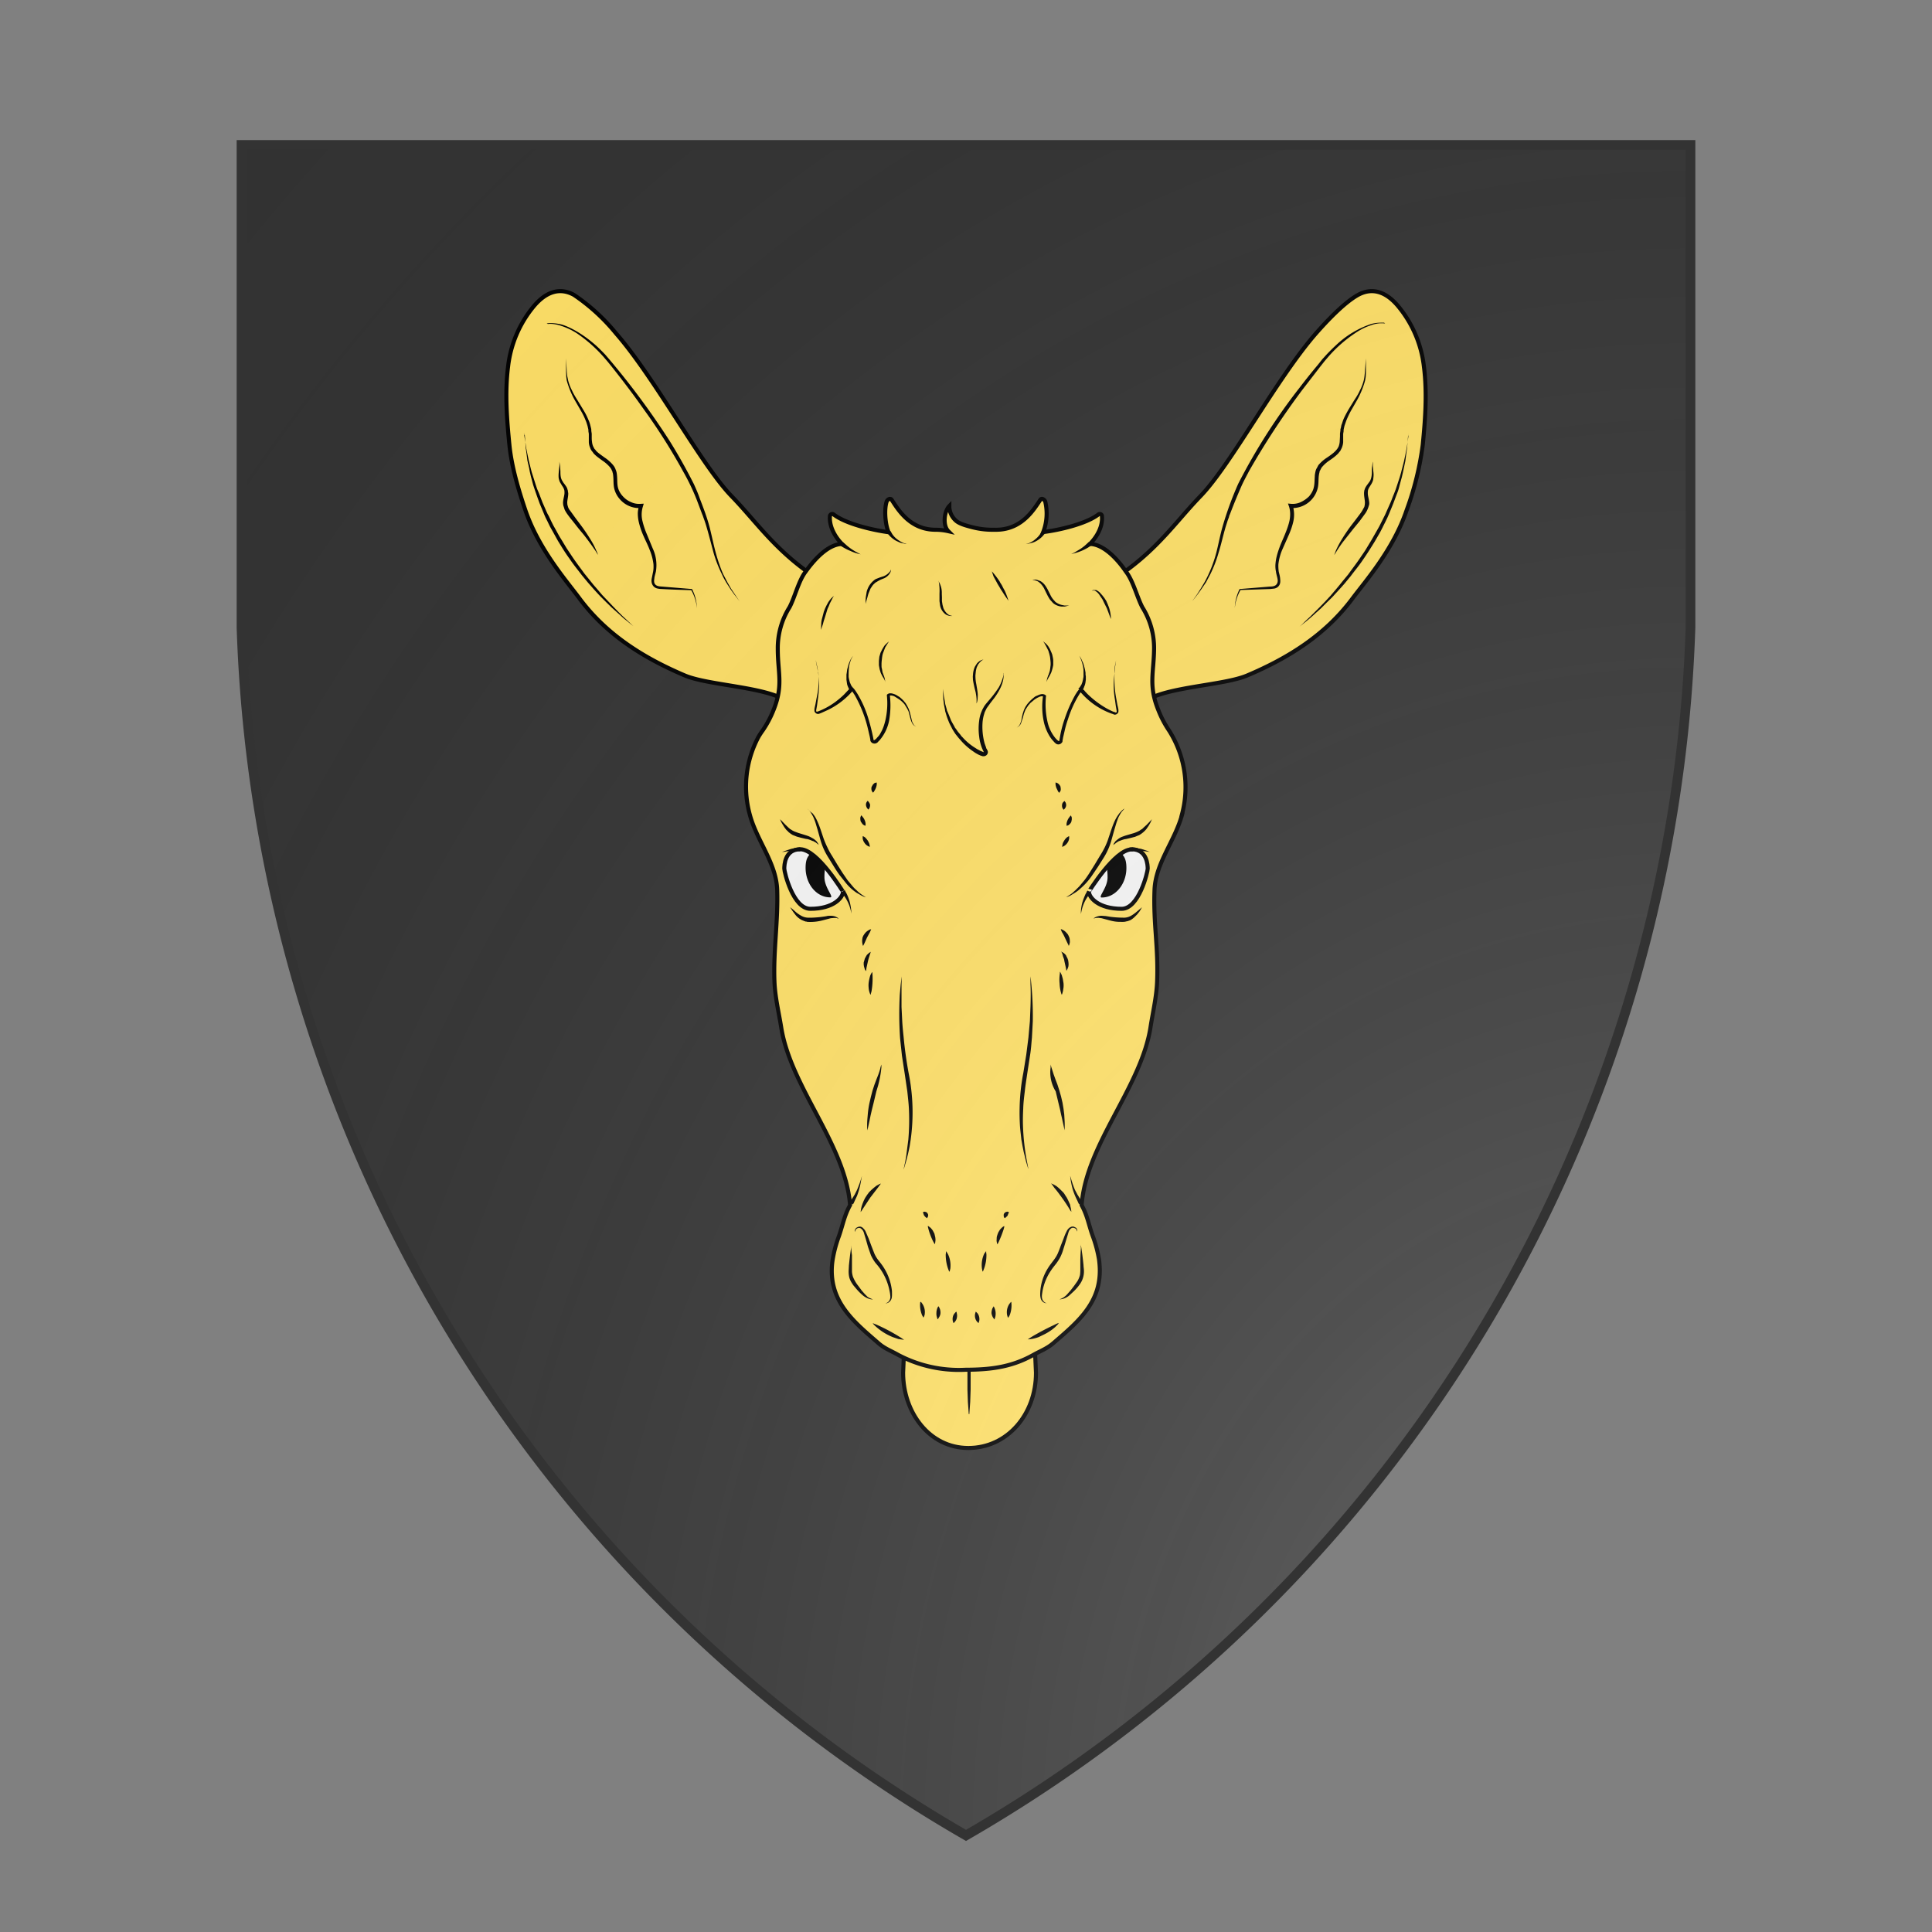 <svg id="coaworld_burg_229_burg_229_s-1" width="500" height="500" viewBox="0 10 200 200" xmlns="http://www.w3.org/2000/svg" xmlns:x="http://www.w3.org/1999/xlink"><rect x="0" y="10" width="200" height="200" fill="#808080" stroke="none"/><defs><clipPath id="heater_coaworld_burg_229_burg_229_s-1"><path d="m25,25 h150 v50 a150,150,0,0,1,-75,125 a150,150,0,0,1,-75,-125 z"/></clipPath><g id="donkeyHeadCaboshed_coaworld_burg_229_burg_229_s-1" stroke-width=".28"><path class="secondary" d="M104.64 130.59c-1.86-.16-2.77-.38-4.42-.38-1.64 0-2.56.22-4.38.37l-.18 4.16c0 2.73 1.81 5.19 4.5 5.19 2.7 0 4.67-2.33 4.67-5.19l-.19-4.15z"/><g stroke="none" fill="#000"><path d="M100.21 132.27a16.65 16.65 0 0 0 .1 1.68l.01.48v1.47l-.03.86-.06.83h-.04l-.06-.84-.03-.84v-1.96l.05-.85c.01-.5.05-.84.05-.84h.01z"/></g><g><g><path d="M91.92 81.15c-4.5-2.18-5.97-4.72-8.12-6.93-2.1-2.18-5.25-8.12-7.96-11.22a13.49 13.49 0 0 0-2.9-2.65c-.97-.53-1.92-.23-2.78.8a7.92 7.92 0 0 0-1.76 4.13c-.23 1.8-.09 3.62.09 5.43.15 1.5.61 3.05 1.1 4.5.93 2.72 2.84 4.88 3.72 6.07 1.87 2.52 4.41 4.11 7.27 5.33 1.61.69 5.55.78 7 1.75"/><g stroke="none" fill="#000"><path d="m71.92 71.86.03.07.04.24.02.36c0 .14 0 .29.04.45.02.07.05.15.1.22.04.08.09.15.15.22.06.09.13.17.17.27l.03.09v.02l.02.03v.03l.03.19c0 .24-.07.45-.07.64l.01.14.04.14c.03.1.08.19.15.27l.39.54.39.52a12.66 12.66 0 0 1 .65.97c.18.29.3.55.38.74.05.09.07.16.09.21l.02.07-.04-.06-.12-.2a21.03 21.03 0 0 0-.8-1.1l-.39-.47-.4-.51c-.15-.18-.29-.36-.42-.55-.06-.1-.13-.2-.16-.33l-.06-.18a1.4 1.4 0 0 1-.02-.2c.01-.25.09-.46.1-.65v-.13l-.01-.04v-.02c0 .01 0 0 0 0v-.02l-.02-.06a.87.87 0 0 0-.13-.24l-.15-.25c-.05-.1-.07-.2-.09-.28-.02-.19 0-.35.01-.49l.04-.35v-.23l-.02-.07zm.48-7.13.04.76.01.2.02.18c.01.13.05.25.07.38a3.26 3.26 0 0 0 .27.7c.1.23.24.45.37.66l.4.66a4.47 4.47 0 0 1 .36.7c.06.12.1.25.13.37l.05.2.02.09v.1l.03.2v.19c0 .13 0 .25.02.37.01.12.04.23.09.34l.08.15.06.06.05.07c.16.17.38.31.58.46a2.7 2.7 0 0 1 .6.53c.04.06.09.11.12.19l.03.05v.02l.01.02.02.05.02.05c.05.14.06.28.07.41.02.27 0 .52.06.75.05.22.18.44.33.6.16.18.35.32.57.41.21.1.44.14.68.12l.2-.01-.06.2a1.86 1.86 0 0 0-.04.95 5.59 5.59 0 0 0 .32.97l.4.97a2.72 2.72 0 0 1 .22 1.59c-.04.18-.1.34-.11.5-.03.16-.02.32.08.41.1.1.26.12.43.13l2.08.17h.01l.01.02a3.04 3.04 0 0 1 .33 1.3 3.11 3.11 0 0 0-.4-1.26l.04.02c-.68-.02-1.37-.04-2.07-.08a1.4 1.4 0 0 1-.27-.03.52.52 0 0 1-.27-.13.56.56 0 0 1-.15-.27.74.74 0 0 1 0-.29l.1-.5c.03-.17.03-.33.02-.5a3.71 3.71 0 0 0-.26-.98c-.12-.32-.28-.63-.42-.95a5.21 5.21 0 0 1-.34-1.01 2.69 2.69 0 0 1-.06-.55c0-.19.04-.38.1-.55l.13.17a1.77 1.77 0 0 1-1.48-.62 1.7 1.7 0 0 1-.38-.74c-.06-.27-.04-.54-.06-.78-.01-.12-.02-.24-.06-.34v-.04l-.03-.05v-.02l-.02-.01-.01-.04c-.02-.06-.06-.1-.09-.15a2.47 2.47 0 0 0-.54-.48c-.2-.15-.43-.3-.61-.5l-.07-.1-.06-.07c-.04-.07-.09-.13-.1-.2a1.05 1.05 0 0 1-.1-.4V69.94l-.03-.18v-.1l-.02-.09-.04-.18c-.04-.12-.07-.24-.12-.35-.09-.23-.2-.46-.33-.68l-.38-.66a6 6 0 0 1-.6-1.43c-.02-.13-.04-.26-.04-.38l-.01-.2v-.96z"/><path d="M69.5 69.9a8.57 8.57 0 0 0 .1.68l.05.35.08.4.1.47.13.52.07.27.09.28.18.57.1.3.13.3.24.63.28.64.07.15.09.16.15.32.16.32.18.32c.12.22.23.43.36.63l.38.63.4.6c.27.4.56.78.83 1.15l.42.52.2.25.21.24.4.47.4.42.36.38.33.34.3.3.26.24.36.34.13.12-.14-.11-.39-.32a2.8 2.8 0 0 1-.27-.23l-.31-.28-.36-.32-.38-.37-.4-.4a20.3 20.3 0 0 1-.64-.7l-.22-.25-.43-.52c-.28-.37-.59-.74-.86-1.15-.29-.39-.54-.81-.8-1.23l-.36-.65-.18-.32a10.15 10.15 0 0 1-.16-.33l-.16-.32-.07-.16-.07-.17-.27-.65-.12-.33-.11-.31-.11-.32-.1-.3-.16-.6-.07-.3-.05-.27-.12-.52-.06-.48-.06-.42-.02-.35-.04-.5c-.06-.06-.06-.13-.06-.13zm1.58-7.58.06-.01.08-.01h.13c.17 0 .44.02.76.1.64.2 1.49.68 2.35 1.44.21.19.42.4.64.63l.3.35.31.37a53.49 53.49 0 0 1 3.85 5.26 38.15 38.15 0 0 1 1.66 2.96c.15.33.3.67.41 1 .26.67.5 1.31.67 1.95.16.63.28 1.24.43 1.79.15.55.32 1.03.5 1.45l.3.58.27.47.25.37.18.27a7.45 7.45 0 0 0 .16.23l-.17-.22a7.73 7.73 0 0 0-.2-.26l-.26-.36-.3-.47c-.1-.17-.21-.36-.3-.57a8.94 8.94 0 0 1-.57-1.45c-.15-.55-.3-1.15-.48-1.77a8.99 8.99 0 0 0-.23-.7l-.02-.06-.02-.06-.05-.12-.37-.98a15.07 15.07 0 0 0-.94-1.96A40.64 40.64 0 0 0 78.1 68.72c-.43-.6-.85-1.2-1.28-1.77a72.07 72.07 0 0 0-1.25-1.62l-.3-.37-.3-.35a9.78 9.78 0 0 0-1.8-1.59A4.64 4.64 0 0 0 72.1 62.5a2.53 2.53 0 0 0-.75-.15h-.12l-.08.01-.08-.03z"/></g></g><g><path d="M108.08 81.15c4.5-2.18 5.98-4.72 8.12-6.93 2.1-2.18 5.25-8.12 7.96-11.22.73-.83 1.94-2.12 2.9-2.65.98-.53 1.93-.23 2.78.8a7.93 7.93 0 0 1 1.76 4.13c.23 1.8.1 3.62-.08 5.43a20.7 20.7 0 0 1-1.11 4.5c-.92 2.72-2.83 4.88-3.72 6.07-1.87 2.52-4.4 4.11-7.27 5.33-1.6.69-5.55.78-7 1.75"/><g stroke="none" fill="#000"><path d="M128.08 71.86v.31l.03.35c.02.14.03.3 0 .49 0 .09-.03.18-.07.27s-.1.18-.15.26c-.05.08-.1.15-.13.24l-.02.06v.02s0 .01 0 0v.02l-.01.04v.13c0 .18.08.4.1.65 0 .07 0 .13-.03.2a1.79 1.79 0 0 1-.22.5l-.41.56-.41.5-.38.48-.34.43a8.5 8.5 0 0 0-.46.67l-.12.2-.05.06.03-.07.08-.22c.08-.18.2-.43.38-.73a12.66 12.66 0 0 1 .65-.97l.4-.52c.13-.18.28-.36.39-.54l.15-.27.03-.14.01-.14c0-.2-.06-.41-.06-.64 0-.06 0-.12.02-.19v-.04l.01-.02.01-.02.03-.09a1.49 1.49 0 0 1 .17-.27l.16-.22a.76.76 0 0 0 .09-.22c.04-.15.05-.31.05-.45s0-.26.02-.36l.03-.24.02-.08zm-.48-7.13v.97l-.01.2c0 .12-.03.25-.05.37a6 6 0 0 1-.6 1.43l-.38.66a6.49 6.49 0 0 0-.32.68l-.12.35-.04.18-.02.1v.09l-.03.18V70.52a1.3 1.3 0 0 1-.1.4l-.1.2-.07.08-.06.08c-.19.2-.41.36-.62.5a2.48 2.48 0 0 0-.54.49l-.08.15-.02.04v.01l-.02.02-.02.05v.04c-.03.1-.05.22-.06.34-.02.24 0 .51-.07.78a1.8 1.8 0 0 1-1.86 1.36l.14-.17a2.19 2.19 0 0 1 .04 1.1c-.08.35-.2.68-.35 1.01l-.42.95a3.62 3.62 0 0 0-.26.98c-.01.16 0 .33.02.5.03.15.09.33.1.5.01.1.02.19 0 .3a.48.48 0 0 1-.14.26.52.52 0 0 1-.27.13l-.27.03-2.09.07.04-.01a3.13 3.13 0 0 0-.4 1.25 3.15 3.15 0 0 1 .33-1.3l.01-.01h.02l2.08-.17c.16 0 .33-.03.42-.13.1-.1.12-.25.09-.4-.03-.17-.09-.33-.11-.51a1.8 1.8 0 0 1-.03-.55c.03-.36.13-.7.25-1.04.12-.34.27-.65.4-.97.13-.32.25-.64.32-.97.06-.32.06-.66-.04-.96l-.07-.2.21.02c.23.02.47-.02.68-.12s.4-.23.57-.4c.15-.18.28-.4.32-.61.06-.23.05-.48.07-.75 0-.13.03-.27.06-.4l.02-.06.02-.05.01-.02.01-.02.03-.05.1-.19a2.7 2.7 0 0 1 .61-.53c.22-.15.42-.29.58-.46l.06-.07.05-.06.09-.15c.04-.1.07-.22.08-.34l.02-.37v-.2l.03-.2v-.1l.03-.09.04-.2c.05-.11.08-.24.13-.37.1-.24.23-.47.36-.7l.4-.65c.14-.21.28-.43.38-.66a3.26 3.26 0 0 0 .27-.7c.03-.13.05-.25.06-.38l.02-.18.01-.2.06-.76z"/><path d="M130.51 69.9v.18l-.04.5-.03.35-.06.42-.06.47-.11.52-.06.28-.07.3-.16.59a3.86 3.86 0 0 1-.2.62l-.12.32-.12.32-.27.66-.07.16-.07.16-.16.33a10.15 10.15 0 0 0-.16.32l-.17.33-.37.64c-.26.42-.52.84-.8 1.24-.27.41-.58.77-.86 1.15l-.43.52-.22.25-.21.23-.42.46-.41.4-.38.38-.36.32a7.6 7.6 0 0 1-.31.28l-.27.23-.4.32-.13.1.13-.11.36-.35.26-.24.3-.3.33-.33.37-.38.39-.42.4-.47.2-.24.2-.25.43-.52c.27-.38.56-.75.83-1.15.13-.2.28-.4.4-.6l.38-.63.36-.63.18-.32.16-.32.16-.32.08-.16.07-.16.28-.63c.1-.22.16-.42.25-.62l.12-.31.1-.3.19-.58.08-.28.07-.27.13-.5.1-.47.08-.41.06-.36.07-.5c-.03-.15-.02-.22-.02-.22zm-1.58-7.58h-.07l-.08-.01h-.12c-.18 0-.44.03-.75.15-.31.1-.67.27-1.05.53a9.31 9.31 0 0 0-1.81 1.58l-.3.35-.3.38-1.25 1.62a54.05 54.05 0 0 0-3.66 5.58c-.17.33-.35.65-.5.98a41.94 41.94 0 0 0-.81 1.97l-.05.12-.02.05-.01.06-.09.24-.15.47c-.18.62-.31 1.22-.48 1.76a8.62 8.62 0 0 1-.56 1.46l-.3.57-.32.47-.26.36-.2.26-.18.22.16-.22.19-.27.24-.38.28-.47a9.08 9.08 0 0 0 .8-2.03c.14-.55.25-1.16.43-1.79a22.88 22.88 0 0 1 1.08-2.95 41.2 41.2 0 0 1 4.22-6.61 41.9 41.9 0 0 1 1.28-1.6l.3-.38.32-.35c.21-.22.42-.43.64-.63a6.5 6.5 0 0 1 2.35-1.43c.31-.1.58-.11.76-.11h.2c.04.05.07.05.07.05z"/></g></g><path d="M114.9 96.22a7.3 7.3 0 0 0-.89-5.81 7.1 7.1 0 0 1-.75-1.44c-.67-1.67-.3-2.54-.28-4.18a5.3 5.3 0 0 0-.81-2.88c-.37-.71-.64-1.84-1.13-2.46-.65-.96-1.6-1.9-2.49-1.91.5-.5.9-1.22.83-1.93 0-.12-.15-.18-.25-.1-.85.65-2.73 1.08-3.8 1.21a3.6 3.6 0 0 0 .14-2.1c-.05-.15-.25-.27-.34-.13-.45.68-1.21 1.93-2.79 2.06l-.21.01h-.17c-.65.01-1.17-.07-1.77-.24-.29-.08-.69-.2-.9-.4a1.32 1.32 0 0 1-.44-1c-.36.37-.47 1.34-.07 1.74a4 4 0 0 0-.88-.1c-1.75 0-2.57-1.36-3.03-2.07-.1-.14-.3-.02-.35.14-.17.52-.1 1.57.14 2.1-1.07-.14-2.95-.57-3.8-1.23a.16.16 0 0 0-.25.11c-.06.71.34 1.43.83 1.93-.9.02-1.82.95-2.5 1.9-.49.63-.75 1.77-1.12 2.47a5.3 5.3 0 0 0-.81 2.88c0 1.64.39 2.5-.28 4.18a7.1 7.1 0 0 1-.76 1.44 4.93 4.93 0 0 0-.3.46 7.3 7.3 0 0 0-.59 5.35c.48 1.8 1.83 3.34 1.89 5.2.07 2.14-.27 4.17-.19 6.3.04 1.09.3 2.14.47 3.2.67 4.15 4.43 8.06 4.75 12.25-.4.72-.5 1.37-.77 2.14a8.75 8.75 0 0 0-.43 1.61c-.06.37-.08.76-.05 1.14.16 2.08 1.7 3.33 3.2 4.63.43.38.87.53 1.36.81a8.97 8.97 0 0 0 4.68 1.03c1.9 0 3.28-.25 4.67-1.03.5-.28.93-.43 1.36-.8 1.51-1.3 3.05-2.56 3.2-4.64.03-.39.01-.76-.04-1.14a8.74 8.74 0 0 0-.43-1.61c-.28-.77-.37-1.42-.77-2.14.31-4.2 4.08-8.1 4.75-12.25.16-1.06.42-2.11.46-3.2.09-2.41-.27-3.96-.18-6.3.07-1.86 1.42-3.4 1.9-5.2z"/></g><g><path fill="#f6f6f6" d="M91.51 101.53c0 .43-.67 1.19-2.25 1.19-1.2 0-1.8-2.54-1.8-2.77 0-.22.02-1.34 1.1-1.34 1.19 0 2.95 2.95 2.95 2.92zm19.92-2.92c1.08 0 1.11 1.13 1.11 1.34 0 .22-.6 2.77-1.8 2.77-1.59 0-2.26-.77-2.26-1.2 0 .04 1.78-2.9 2.95-2.9z"/><g stroke="none" fill="#000"><path d="m91.96 122.97.06-.07.13-.19.17-.27.16-.32c.1-.24.19-.48.25-.67l.09-.3-.06.31a5.3 5.3 0 0 1-.28 1.07l-.14.3-.1.22-.05.07-.23-.15zm15.85.15-.04-.07-.1-.22a4.93 4.93 0 0 1-.28-.67 5 5 0 0 1-.2-1.01l.09.3c.06.2.14.43.24.67l.17.32.17.27.13.19.05.07-.23.15zM94.79 76.66h.01l.02.04.08.14a1.49 1.49 0 0 0 .34.37l.11.08.11.07.11.06.1.05.17.05.06.02h-.06l-.17-.04-.11-.02-.13-.04-.13-.06-.13-.06a1.83 1.83 0 0 1-.55-.47l-.03-.05h-.04l.24-.14zm-3.26.77.05.05.12.1a3.84 3.84 0 0 0 .83.57l.15.08.05.03-.06-.02-.17-.04c-.14-.04-.31-.1-.48-.18-.18-.07-.35-.16-.47-.23a1.47 1.47 0 0 1-.2-.13l.18-.23zm17.07 24.17-.04.06-.12.16a2.76 2.76 0 0 0-.47 1.06l-.04.2v.07-.28c.01-.16.04-.37.1-.59.06-.21.15-.42.22-.58l.1-.17.03-.07.22.14zm-16.96-.16.03.07.1.18a3.33 3.33 0 0 1 .31 1.17l.01.2v.07-.08l-.04-.2a2.76 2.76 0 0 0-.48-1.05l-.11-.16-.05-.06.23-.14zm-4.35-2.64.2-.07.42-.14.45-.09.2-.03v.28l-.2-.02a3.42 3.42 0 0 0-.88.05l-.2.02zm3.06 1.04s-.12-.02-.12.7c0 .73.69 1.39.4 1.39-.94 0-1.7-.91-1.7-2.04 0-.75.25-.81.35-1.06m16.17-22.03v.01l-.04.05-.12.14a1.79 1.79 0 0 1-.56.4l-.13.05-.12.03-.12.03-.16.03-.07.01.07-.02.16-.05.1-.05.11-.06.11-.07.11-.09a1.7 1.7 0 0 0 .42-.5l.02-.04h.01l.21.13zm3.2.84-.06.04-.15.1a3.6 3.6 0 0 1-.95.4l-.16.04-.07.02.06-.03.15-.07.43-.26c.15-.1.3-.22.4-.31l.12-.11.04-.05.19.23zm2.07 21.2c.1.24.35.31.35 1.06 0 1.12-.76 2.04-1.7 2.04-.3 0 .4-.66.4-1.39 0-.73-.12-.7-.12-.7m3.07-1.05-.2-.03a4.75 4.75 0 0 0-.9-.05l-.19.02v-.28a5.46 5.46 0 0 0 .65.12l.43.14c.12.06.2.08.2.08z"/></g></g><g stroke="none" fill="#000"><path d="m107.75 87.53.08-.08.04-.04.02-.05.04-.05.04-.07.06-.16.05-.2c0-.06.03-.13.03-.2V86.22l-.03-.22-.05-.2a4.09 4.09 0 0 0-.16-.45l-.06-.09.07.08.06.1.07.16.08.17.06.2.06.23.04.23v.12l.02.13v.23l-.03.22c-.02.08-.03.14-.06.2l-.03.08-.03.08-.04.08-.04.05-.06.08-.23-.17zm-2.17-.46v-.14c.01-.09.05-.2.1-.34l.03-.05.01-.05.04-.11.03-.11.02-.13.03-.26v-.13l-.01-.14-.03-.27-.03-.13-.03-.12c-.03-.08-.04-.16-.08-.23l-.1-.2-.09-.17-.07-.12-.08-.12.1.09.12.1.13.15.12.2.11.25.05.13.03.14c.02.09.04.2.04.29V85.89a2.91 2.91 0 0 1-.1.41l-.04.12-.1.2-.17.3-.03.15zm-4.85 1.47v-.3l-.02-.2-.04-.25-.07-.27c-.04-.18-.09-.39-.12-.6 0-.1-.02-.22 0-.33a1.52 1.52 0 0 1 .14-.59l.14-.22.08-.08.09-.07a.84.84 0 0 1 .15-.08l.1-.03h.04l-.04.01-.1.06-.11.1-.13.16-.05.1-.05.11a2.14 2.14 0 0 0-.06.26l-.03.29a2.85 2.85 0 0 0 .06.6l.05.3c.03.19.06.38.05.53l-.01.22-.03.17-.03.1z"/><path d="M102.6 86.45v.13l-.01.16-.01.1-.02.11a2.51 2.51 0 0 1-.2.56 4.36 4.36 0 0 1-.4.65l-.27.35-.26.36-.1.2-.05.11-.03.11c-.05.15-.08.32-.1.48a4.3 4.3 0 0 0 .14 1.55l.09.25c.01.04.02.09.05.12l.03.06.02.03.02.05a.28.28 0 0 1-.06.26.3.3 0 0 1-.25.1h-.05l-.02-.01-.03-.01-.07-.02-.14-.06-.13-.07-.12-.07-.23-.16a4.42 4.42 0 0 1-.81-.75l-.09-.1-.08-.1-.16-.2-.14-.22-.06-.1-.06-.12c-.07-.14-.15-.28-.2-.42a4.44 4.44 0 0 1-.15-.41l-.06-.2-.03-.1-.01-.09-.07-.35-.04-.32-.02-.27v-.5l.05.5.05.26.05.3.1.35.02.1.04.08.08.19.16.4c.06.13.14.25.22.4l.05.1.07.09.14.2.16.19.07.1.08.08c.23.26.5.49.79.68l.22.14.23.12.12.05.1.04s0-.01 0 0c.02.02 0-.02 0-.01l-.01-.04-.03-.06-.06-.13a3.1 3.1 0 0 1-.21-.83 4.02 4.02 0 0 1 0-1.11 2.51 2.51 0 0 1 .12-.52l.05-.12.05-.12.12-.22c.1-.15.2-.26.3-.38a7.6 7.6 0 0 0 .71-.93 3.14 3.14 0 0 0 .3-.73l.03-.16v-.1zm7.76-.88a7.17 7.17 0 0 0 .01 2.64l.08.44.05.21.02.12v.14a.26.26 0 0 1-.27.2l-.05-.01h-.02v-.02l-.06-.02-.1-.03a5.1 5.1 0 0 1-1.9-1.24l-.16-.17-.08-.08v-.01s-.01-.01 0 0h.05s.01-.01 0 0v.02l-.07.09-.11.18a7.65 7.65 0 0 0-.71 1.6c-.1.28-.18.56-.24.84l-.1.43-.04.23v.03l-.01.05-.06.07a.29.29 0 0 1-.17.09.28.28 0 0 1-.2-.04l-.04-.03-.02-.02-.04-.03-.03-.04-.05-.05-.08-.09a2.25 2.25 0 0 1-.27-.4 3.22 3.22 0 0 1-.32-.86 4.97 4.97 0 0 1-.05-1.8l.03.08c-.03-.03-.07-.04-.12-.04-.05 0-.11.02-.17.04l-.03.02-.05.02-.08.04-.16.1-.3.25-.13.15-.11.16-.1.16-.07.18c-.05.12-.07.25-.11.38l-.13.38a.51.51 0 0 1-.12.17.53.53 0 0 1-.17.11.47.47 0 0 0 .15-.12c.04-.04.07-.1.1-.17a1.77 1.77 0 0 0 .1-.38c.03-.13.05-.26.1-.39a1.68 1.68 0 0 1 .16-.38l.12-.18.13-.15a2.8 2.8 0 0 1 .3-.28c.05-.04.1-.09.17-.12l.1-.04.04-.02.05-.02a.79.79 0 0 1 .22-.06c.07 0 .18.01.25.08l.04.03-.01.04a5.5 5.5 0 0 0 .1 1.74 2.7 2.7 0 0 0 .55 1.15l.07.07.03.04.05.04.05.04.02.01c-.01 0 0 0 0 0h.04l.01-.01v-.02l.04-.22a7.63 7.63 0 0 1 .34-1.31 9.35 9.35 0 0 1 .74-1.66l.13-.2.06-.08.02-.02.05-.04a.19.19 0 0 1 .12-.04c.05 0 .08.01.12.03l.06.04.03.02.07.09.15.16a6.42 6.42 0 0 0 1.39 1.04 7.45 7.45 0 0 0 .39.19l.1.03.06.02v.01h.02c.03.01.06-.02.07-.04v-.06l-.02-.11-.04-.23-.06-.44a5.8 5.8 0 0 1-.03-1.8c-.02-.35.04-.63.11-.92zm-7.66 38.5-.03-.02c-.02 0-.04-.03-.06-.07l-.01-.11c0-.05.01-.09.03-.12l.05-.06.06-.04.1-.03.1.02.02.02-.01.04-.03.06-.05.13c-.02.04-.06.07-.1.1l-.05.05-.02.03zm-.54 1.8-.02-.07-.03-.16.01-.24c.01-.08.04-.16.07-.25l.05-.12.07-.11c.04-.08.1-.13.15-.18a.56.56 0 0 1 .13-.1l.05-.03v.07l-.04.15a8.13 8.13 0 0 1-.33.85l-.07.14-.04.05zm-1 1.9-.03-.07-.03-.16a1.84 1.84 0 0 1 .15-1c.03-.06.07-.1.1-.14l.04-.06v.07l.02.17a2.7 2.7 0 0 1-.16.96l-.06.16-.04.07zm-.48 2.75.03.03.08.08c.05.06.1.16.12.26.02.1.02.2 0 .28l-.03.1a.1.1 0 0 1-.02.04l-.03-.03-.08-.08a.68.68 0 0 1-.12-.26.7.7 0 0 1 0-.28l.03-.1.02-.04zm1.23-.37.02.04a1 1 0 0 1 .09.7l-.04.12-.02.05-.03-.04-.07-.1a.8.8 0 0 1-.1-.3c0-.12.03-.24.06-.32l.06-.1.03-.05zm1.22-.31v.05l.01.14a1.84 1.84 0 0 1-.13.75l-.07.12-.03.04-.03-.04-.04-.13a1.04 1.04 0 0 1 .15-.78l.08-.1.06-.05zm9.01-27.23-.07.14-.1.16-.16.2-.2.2c-.08.07-.18.15-.28.2l-.17.06-.1.02-.04.01-.04.01c-.13.02-.26.01-.37.01-.24 0-.47-.04-.69-.1l-.3-.08-.26-.07-.23-.03-.17.01-.12.03-.03.01.02-.03.1-.06a1 1 0 0 1 .44-.1l.28.02.31.05a7.23 7.23 0 0 0 .99.06 1 1 0 0 0 .29-.06c.18-.07.34-.19.47-.29l.32-.27.11-.1zm-1.2-6.82-.05.07-.06.07-.09.1-.09.14-.1.18c-.06.12-.11.27-.17.44l-.16.54-.17.61a4.62 4.62 0 0 1-.57 1.29l-.38.6-.38.56a4.52 4.52 0 0 1-.8.91 2.51 2.51 0 0 1-.38.3l-.18.11-.15.09a1.68 1.68 0 0 1-.3.12l.08-.05.2-.13.14-.1.14-.13.09-.08.08-.08.18-.18.35-.42a7.08 7.08 0 0 0 .36-.52l.35-.56.36-.6c.13-.2.24-.4.34-.6.1-.21.19-.42.25-.62.14-.41.26-.81.41-1.14a2.6 2.6 0 0 1 .23-.42l.12-.17.12-.13a1.12 1.12 0 0 1 .18-.16l.06-.04zm-4.52-1.08-.03-.04-.05-.08-.1-.21a1.06 1.06 0 0 1-.06-.24V94l.04.01.1.04a.5.5 0 0 1 .16.16l.04.07.02.16c0 .06 0 .1-.02.14l-.06.1-.04.03zm.32 1.17-.03-.03-.05-.08a.4.4 0 0 1-.03-.21c0-.08.03-.15.08-.2l.06-.06.03-.02.02.03.05.07a.4.4 0 0 1 .04.22c-.01.07-.04.14-.09.2l-.05.06-.03.02zm.2 1.11v-.15a.93.93 0 0 1 .2-.45l.06-.08.04-.03.02.04.04.1v.14l-.03.15a.4.4 0 0 1-.08.13l-.1.1-.1.04-.05.01zm-.3 1.46v-.05l.02-.11c.01-.09.06-.19.12-.28a.8.8 0 0 1 .2-.23l.1-.06.03-.02.01.05v.1a.65.65 0 0 1-.11.3.76.76 0 0 1-.23.23l-.1.05-.04.02zM93.58 94.7l-.03-.03-.05-.09a.34.34 0 0 1-.03-.14c0-.06 0-.11.03-.16l.04-.07.04-.07.11-.1.1-.03h.05v.14a1.06 1.06 0 0 1-.17.44l-.05.08a.28.28 0 0 0-.04.03zm-.31 1.17-.03-.02-.06-.07a.47.47 0 0 1-.08-.2c-.01-.07 0-.14.03-.2l.05-.08.03-.03.03.02.05.06c.04.06.08.12.09.2 0 .07-.01.15-.04.21l-.05.08-.02.03zm-.21 1.11h-.04l-.09-.05a.32.32 0 0 1-.1-.1l-.09-.13a.44.44 0 0 1-.03-.15c-.01-.04 0-.09 0-.14l.04-.1.02-.04.04.03.06.08a.86.86 0 0 1 .2.45v.1l-.01.05zm.3 1.46-.04-.01-.1-.05a.65.65 0 0 1-.23-.22.65.65 0 0 1-.12-.3v-.11l.01-.05.04.02.1.06c.07.06.13.14.2.23.05.09.1.18.12.28l.02.1v.05zm13.13 8.63.04.06.08.17.07.25.05.3a1.58 1.58 0 0 1 0 .3l-.04.26-.05.18-.03.06-.03-.06-.05-.18a2.92 2.92 0 0 1-.07-.53 2.6 2.6 0 0 1 0-.54l.02-.19v-.08zm.08-1.4a.56.56 0 0 0 .13.07l.08.06.08.08c.03.03.06.07.07.12l.07.13.05.14.02.14.01.14-.01.13-.03.1-.04.1-.04.07-.03.05-.01-.06-.03-.16-.1-.45-.02-.12-.04-.11-.04-.11-.02-.1-.06-.16c-.04-.03-.04-.06-.04-.06zm-.03-1.55.07.02.06.03.09.05a.84.84 0 0 1 .17.15l.09.1.06.11.05.12c.02.04.02.09.03.13 0 .09.02.17 0 .24l-.02.09-.02.06-.03.06-.02-.06-.07-.14-.18-.38c-.06-.13-.13-.27-.2-.37l-.06-.14-.02-.07zm-.7 9.34.01.05.04.14.16.5.12.33.14.37.13.4.12.42.1.43.07.42.05.39.02.35c.03.44 0 .74 0 .74l-.04-.2-.11-.5a8 8 0 0 0-.08-.35l-.08-.38-.1-.41-.1-.42-.1-.42a2.5 2.5 0 0 1-.35-1.66v-.2zm2.08 12.45.04.2.07.5.04.33.04.37c0 .13.03.26.03.41a1.51 1.51 0 0 1-.25.86 3.3 3.3 0 0 1-.52.6l-.26.24a1.27 1.27 0 0 1-.46.23l-.14.02h-.05l.05-.02a1.06 1.06 0 0 0 .3-.17c.07-.05.13-.11.2-.19l.22-.25.23-.3.22-.31c.07-.11.12-.23.16-.35.04-.1.04-.24.05-.37v-.76l.01-.34.03-.5c-.02-.13 0-.2 0-.2zm-.28-.9.01-.08c0-.05-.04-.11-.11-.15-.07-.04-.19-.07-.26-.02-.1.06-.17.16-.21.3l-.14.46-.16.53c-.06.18-.11.38-.2.57-.08.2-.2.38-.32.55-.13.17-.26.32-.37.49a3.72 3.72 0 0 0-.6 1.45c-.02.15-.05.28-.04.4 0 .11.04.21.1.28.05.06.1.1.15.12l.08.02h-.08c-.05 0-.12-.03-.2-.1a.48.48 0 0 1-.15-.3c-.03-.13-.02-.28-.01-.44a3.45 3.45 0 0 1 .53-1.58c.11-.18.24-.34.36-.5.12-.16.23-.32.31-.5a9.31 9.31 0 0 0 .21-.54l.2-.51c.06-.17.12-.32.2-.47a.71.71 0 0 1 .13-.2l.08-.07.1-.05a.31.31 0 0 1 .2-.01l.14.07c.07.07.1.15.09.2l-.04.07zm-.37-1.38-.07-.09-.14-.23a10.9 10.9 0 0 0-.46-.68c-.17-.24-.35-.48-.5-.65l-.16-.23-.07-.08.1.04.12.06.14.08.15.12.15.14.16.16c.06.06.1.12.14.19l.13.2.1.2.09.2c.03.06.05.12.05.18l.04.16.02.12.01.11zm-2.82-16.25.02.15.04.42a23.23 23.23 0 0 1 .1 2.53l-.06 1.14c-.04.4-.06.8-.13 1.21l-.19 1.24c-.06.42-.13.83-.17 1.23-.05.4-.1.8-.11 1.2-.02.38-.03.75-.02 1.12a15.95 15.95 0 0 0 .27 2.5l.08.42.03.15-.05-.14-.12-.4-.07-.3-.09-.36-.08-.4-.08-.45c-.03-.31-.08-.65-.1-1.01-.02-.37-.03-.75-.02-1.15a14.14 14.14 0 0 1 .26-2.46l.2-1.24.15-1.19.1-1.12.04-1.01c.02-.62.02-1.14 0-1.52v-.56zM90.89 81.12l-.06.09-.06.11-.07.14-.09.17-.08.2-.09.2-.07.23a24.84 24.84 0 0 1-.2.64l-.05.19-.13.38.02-.4c0-.12.02-.26.06-.4l.06-.23.06-.23.09-.23.1-.21.11-.2a2.33 2.33 0 0 1 .22-.29l.1-.09.08-.07zm17.81-.36s.03-.03.1-.04h.15c.05 0 .1.03.15.07a.7.7 0 0 1 .16.13l.15.17.14.18.13.2.1.23.09.23a2.82 2.82 0 0 1 .13.69v.1l-.04-.1-.1-.27-.14-.37-.1-.2-.1-.2-.1-.21-.13-.19-.12-.18-.12-.13c-.09-.07-.17-.12-.23-.12l-.08.01h-.04zm-4.11-.73.04-.01.1-.02c.05 0 .12 0 .18.02l.22.08c.15.08.29.22.4.4a2.51 2.51 0 0 1 .15.27l.14.28a1.49 1.49 0 0 0 .3.43l.04.05a1.12 1.12 0 0 0 .45.22l.2.04h.17l.1-.01.04-.01-.04.02-.1.03-.17.04h-.22a1.08 1.08 0 0 1-.53-.2l-.07-.06-.05-.06-.11-.12c-.07-.08-.12-.18-.18-.28l-.14-.28-.13-.27c-.1-.17-.2-.3-.33-.4a.58.58 0 0 0-.17-.1l-.15-.05h-.1l-.04-.01zm-2.81-.6s.1.1.24.28a5.4 5.4 0 0 1 .22.3c.04.06.09.12.11.18l.12.19.1.2.1.18a4.83 4.83 0 0 1 .26.7l-.21-.3a6.43 6.43 0 0 1-.2-.31l-.12-.18-.11-.19-.11-.18-.1-.19-.18-.33-.12-.35zm-3.7.66.03.03.04.07a1.49 1.49 0 0 1 .18.78l.01.26v.26l.04.25.06.23c.06.14.14.26.24.36.09.08.18.14.26.15l.08.02.03.01h-.12a.76.76 0 0 1-.32-.1.98.98 0 0 1-.4-.64l-.04-.28v-.53a3.57 3.57 0 0 0-.04-.77.65.65 0 0 0-.04-.1zm-3.26-.78v.04l-.02.1c-.03.08-.1.2-.21.3a.95.95 0 0 1-.22.15l-.25.1a3.1 3.1 0 0 0-.3.17l-.06.03-.1.09a.95.95 0 0 0-.17.21l-.08.12-.05.12-.1.25-.06.22-.1.34-.03.13v-.14c0-.08 0-.21.02-.36l.04-.24c.01-.08.03-.18.07-.27a1.44 1.44 0 0 1 .45-.62l.06-.05.07-.04.28-.11.25-.08a1.05 1.05 0 0 0 .45-.34l.05-.1.01-.02zm-2.78 8.39-.07-.08-.04-.05-.03-.08-.04-.08-.03-.08c-.03-.06-.04-.13-.05-.2l-.03-.22v-.36l.02-.12.03-.23.06-.22.06-.2.08-.19.07-.14.07-.1.06-.09-.05.1-.06.1a2.58 2.58 0 0 0-.16.54l-.02.22-.01.23V86.68c0 .07.02.14.03.2l.05.2.07.16.03.07.04.05.03.05.04.04.07.08-.22.17zm2.39-.63-.04-.12c-.03-.08-.1-.18-.17-.3l-.1-.2-.04-.13-.04-.13-.05-.28v-.3l.03-.29.04-.13.04-.14.12-.24.12-.2c.04-.06.08-.11.13-.15a2.27 2.27 0 0 1 .21-.19l-.07.11-.08.13-.1.16-.08.2-.09.24-.03.12-.02.13-.03.27-.01.14v.13c0 .1 0 .18.03.26l.02.12.02.12.04.1.02.06.02.05a1.3 1.3 0 0 1 .1.44v.02z"/><path d="M89.63 85.57a6.94 6.94 0 0 1 .23 1.77c-.01.3-.04.6-.08.89l-.06.45-.04.22-.02.11v.07c.01.03.04.04.07.03h.02l.06-.02.1-.04a5.04 5.04 0 0 0 1.13-.65c.23-.18.46-.37.65-.58l.15-.16.08-.08.02-.03.06-.04c.04-.02.07-.02.12-.02s.08.01.12.03l.05.04.02.03.06.08.13.2a7.35 7.35 0 0 1 .74 1.65 15.16 15.16 0 0 1 .34 1.32l.04.21v.03h.05s.01 0 0 0l.02-.01.05-.04.05-.03.03-.04.07-.08c.1-.1.18-.21.24-.34.14-.24.23-.52.3-.8a5.24 5.24 0 0 0 .11-1.74v-.05l.03-.03a.32.32 0 0 1 .25-.07c.08 0 .15.03.22.05l.05.02.05.02.09.05.18.11c.1.08.21.18.3.28l.13.16.1.17.1.2.07.19.1.39c.03.13.05.26.1.38l.1.17.15.12-.17-.11a.78.78 0 0 1-.12-.17c-.06-.12-.1-.25-.13-.38l-.1-.39-.08-.17-.1-.17-.1-.16a1.86 1.86 0 0 0-.44-.39l-.16-.1-.08-.05-.05-.02-.03-.02c-.06-.01-.11-.03-.17-.03-.06 0-.1 0-.12.03l.03-.08a5.96 5.96 0 0 1-.05 1.8 2.94 2.94 0 0 1-.59 1.26l-.08.1-.05.04-.03.04-.04.04-.02.02-.05.03a.29.29 0 0 1-.2.03.29.29 0 0 1-.16-.08l-.06-.08a.07.07 0 0 1-.01-.04v-.04l-.04-.22-.1-.43a8.8 8.8 0 0 0-.94-2.45l-.12-.18-.06-.1h-.01.05l-.08.08-.16.17A5.3 5.3 0 0 1 90.46 89l-.42.19-.1.04-.05.02h-.01l-.02.01-.05.01a.26.26 0 0 1-.27-.2v-.14l.02-.11.05-.22.08-.43a5.62 5.62 0 0 0 .12-1.76c-.08-.25-.12-.54-.18-.83zm7.67 38.5-.03-.03-.06-.04-.09-.1c-.03-.04-.04-.09-.06-.14l-.02-.06-.01-.04.03-.02.08-.02.11.03.06.04.04.06a.2.2 0 0 1 .04.12l-.02.1-.05.08c0 .02-.02.02-.02.02zm.55 1.8-.04-.06-.08-.14a4.75 4.75 0 0 1-.32-.84l-.04-.16v-.07l.05.03.13.1a1.49 1.49 0 0 1 .15.18l.06.11.06.12.06.25c.01.09.02.17.01.24l-.02.16-.02.08zm1 1.9-.03-.06-.06-.16a2.93 2.93 0 0 1-.16-.96l.02-.17v-.07l.05.06.09.15a1.84 1.84 0 0 1 .16.98l-.04.17-.03.06zm.48 2.75.02.04.02.1a.7.7 0 0 1 0 .28.56.56 0 0 1-.12.26l-.07.08-.04.03-.02-.04-.03-.1a.7.7 0 0 1 0-.28.56.56 0 0 1 .13-.26l.07-.08.04-.03zm-1.23-.37.03.04.05.1c.04.09.06.2.06.32a.6.6 0 0 1-.1.3l-.06.1-.04.04-.02-.05-.03-.11c-.03-.09-.04-.2-.03-.31 0-.11.03-.21.06-.3l.05-.1.03-.03zm-1.23-.31.04.03.08.11a1.04 1.04 0 0 1 .15.78l-.05.13-.03.04-.02-.04-.07-.12a1.85 1.85 0 0 1-.14-.75l.01-.14.03-.04zm15.96-33.3-.06.14c-.03.08-.1.2-.18.33l-.15.22-.05.05-.05.06-.05.04-.03.03-.03.03-.13.1-.14.09-.15.06-.14.06-.31.08-.3.07-.13.02-.13.04-.22.08-.05.02-.05.03-.08.05-.13.1-.11.08.06-.13.1-.14.17-.14c.07-.05.14-.1.23-.14l.13-.05.14-.05.58-.17a2.32 2.32 0 0 0 .4-.17l.1-.07.03-.02.03-.01.06-.05.04-.04.05-.05.18-.16.26-.27.1-.11zm-24.97 6.07.13.1.31.27c.13.1.3.22.48.29a1 1 0 0 0 .29.06h.32a7.57 7.57 0 0 0 .97-.1c.1-.03.2-.03.29-.03.18 0 .33.04.43.1l.1.06.03.03h-.04l-.11-.04h-.18l-.22.02-.26.07-.31.08a3.32 3.32 0 0 1-1.05.1l-.05-.02h-.05l-.09-.03-.17-.07a1.32 1.32 0 0 1-.48-.4l-.15-.2-.1-.15-.09-.14zm1.19-6.82a1.6 1.6 0 0 0 .36.34l.12.16c.09.13.16.27.23.43.15.33.27.73.41 1.14a5.68 5.68 0 0 0 .26.61c.09.2.2.4.33.6l.36.6.36.57.35.51.36.43a1.58 1.58 0 0 0 .17.18l.09.08.08.08.15.13.14.1.2.13.07.05-.08-.03a1.68 1.68 0 0 1-.37-.18l-.18-.1a3.3 3.3 0 0 1-.78-.72l-.4-.5a8.63 8.63 0 0 1-.38-.57l-.37-.6a4.62 4.62 0 0 1-.58-1.28l-.17-.61-.16-.54a3.9 3.9 0 0 0-.17-.44l-.1-.18-.09-.14-.08-.1-.07-.07-.06-.08zm-1.87.76.1.1.26.27.18.17.04.04.05.04.05.05.03.01.03.02.11.07.12.06.27.1.58.18.14.05.13.06.23.13.17.14.1.14.07.13-.11-.09-.13-.1-.09-.04-.04-.03-.05-.01-.22-.09-.13-.04-.14-.02-.3-.07-.3-.08-.15-.06-.15-.06-.14-.09-.13-.1-.03-.03-.02-.03-.05-.04-.06-.06-.04-.05c-.06-.08-.11-.14-.15-.22a2.67 2.67 0 0 1-.19-.33l-.05-.12zm6.34 10.53.02.07.01.19a5.2 5.2 0 0 1-.07 1.07l-.05.18c0 .04-.03.06-.03.06l-.02-.06a1.35 1.35 0 0 1-.1-.44 1.58 1.58 0 0 1 0-.3 2.85 2.85 0 0 1 .12-.55l.09-.17.03-.05zm-.09-1.4-.02.07-.05.15-.03.1-.04.12-.03.11-.03.12-.1.45-.02.16-.01.06-.04-.05-.04-.07-.03-.1-.03-.1-.02-.13v-.14l.04-.14.04-.14.07-.13.07-.12.09-.08.07-.07.07-.03.04-.04zm.03-1.55-.03.06-.06.14-.2.37-.17.38-.07.14-.03.06-.03-.06-.01-.06a.97.97 0 0 1-.02-.33l.02-.13.05-.12.07-.11.08-.1a.84.84 0 0 1 .18-.15l.08-.05.07-.03h.07zm.7 9.34v.2a7.36 7.36 0 0 1-.23 1.26l-.12.4-.1.42-.1.42-.1.4-.09.39-.07.34-.11.51-.05.2s-.03-.3 0-.74l.03-.35a6.35 6.35 0 0 1 .12-.81l.1-.43.11-.42.13-.4.14-.37.13-.33c.07-.2.13-.37.15-.5l.04-.14.02-.05zm12.25 17.84-.06.08-.2.2a3.46 3.46 0 0 1-.71.48l-.41.2a2.54 2.54 0 0 1-.67.16h-.1l.09-.05.1-.07.13-.08a17.9 17.9 0 0 1 1.48-.78l.14-.07.11-.05.1-.02zm-12.85 0a2.12 2.12 0 0 0 .22.09l.14.06a13.14 13.14 0 0 1 1.48.79l.13.08.1.07.1.05h-.12l-.28-.04-.38-.13a3.94 3.94 0 0 1-1.32-.87l-.07-.1zm-1.48-5.39a4.57 4.57 0 0 0 .05.7v1.1c0 .13.03.26.06.37a2.44 2.44 0 0 0 .39.67l.22.3.21.24.2.2c.07.04.13.08.19.1l.13.06.04.02h-.04l-.14-.02c-.12-.03-.3-.1-.47-.23a3.83 3.83 0 0 1-.52-.52c-.08-.1-.18-.2-.25-.32a1.51 1.51 0 0 1-.2-.41c-.04-.16-.05-.3-.05-.45l.02-.4.04-.38.04-.34.07-.5.01-.19zm.28-.9s-.02-.03-.03-.08c0-.05.02-.13.1-.2a.5.5 0 0 1 .14-.07.31.31 0 0 1 .2 0c.03.02.07.03.1.06l.08.08c.05.05.1.13.13.2l.2.46.19.51.21.54c.08.18.18.34.31.5.12.15.25.32.36.5a3.72 3.72 0 0 1 .54 1.58c0 .16.01.3-.01.44a.51.51 0 0 1-.16.3.4.4 0 0 1-.2.1h-.07l.07-.02c.05-.02.1-.05.16-.12a.47.47 0 0 0 .1-.28c0-.11-.02-.25-.05-.4a3.98 3.98 0 0 0-.96-1.94 2.94 2.94 0 0 1-.33-.55l-.2-.57-.15-.53-.14-.46a.56.56 0 0 0-.22-.3.26.26 0 0 0-.26.02.2.2 0 0 0-.1.15c-.03.05 0 .07 0 .07zm.37-1.38.01-.1.02-.13.04-.16.06-.18.08-.2.1-.2.13-.2.14-.19.16-.16.16-.14.15-.12a.56.56 0 0 1 .14-.08l.1-.06.11-.04-.06.08-.17.23-.5.65-.45.68-.15.23-.07.1zm2.83-16.25v.15l-.01.43v1.52l.05 1c.02.36.06.74.1 1.13a27.76 27.76 0 0 0 .34 2.43 13.65 13.65 0 0 1 .14 4.62l-.07.45a14.6 14.6 0 0 1-.17.75l-.08.3-.12.4-.04.15.02-.15.09-.42a8.91 8.91 0 0 0 .1-.65l.11-.85a15.95 15.95 0 0 0 .04-2.13c-.02-.4-.07-.8-.11-1.2l-.18-1.22-.19-1.24-.13-1.21a25.02 25.02 0 0 1-.02-3l.06-.67.05-.42.02-.17z"/></g></g><radialGradient id="backlight" cx="100%" cy="100%" r="150%"><stop stop-color="#fff" stop-opacity=".3" offset="0"/><stop stop-color="#fff" stop-opacity=".15" offset=".25"/><stop stop-color="#000" stop-opacity="0" offset="1"/></radialGradient></defs><g clip-path="url(#heater_coaworld_burg_229_burg_229_s-1)"><rect x="0" y="0" width="200" height="200" fill="#333333"/><g fill="#ffe066" stroke="#000"><style>
      g.secondary,path.secondary {fill: #ffe066;}
      g.tertiary,path.tertiary {fill: #ffe066;}
    </style><use x:href="#donkeyHeadCaboshed_coaworld_burg_229_burg_229_s-1" transform="translate(-50 -50) scale(1.5)"/></g></g><path d="m25,25 h150 v50 a150,150,0,0,1,-75,125 a150,150,0,0,1,-75,-125 z" fill="url(#backlight)" stroke="#333"/></svg>